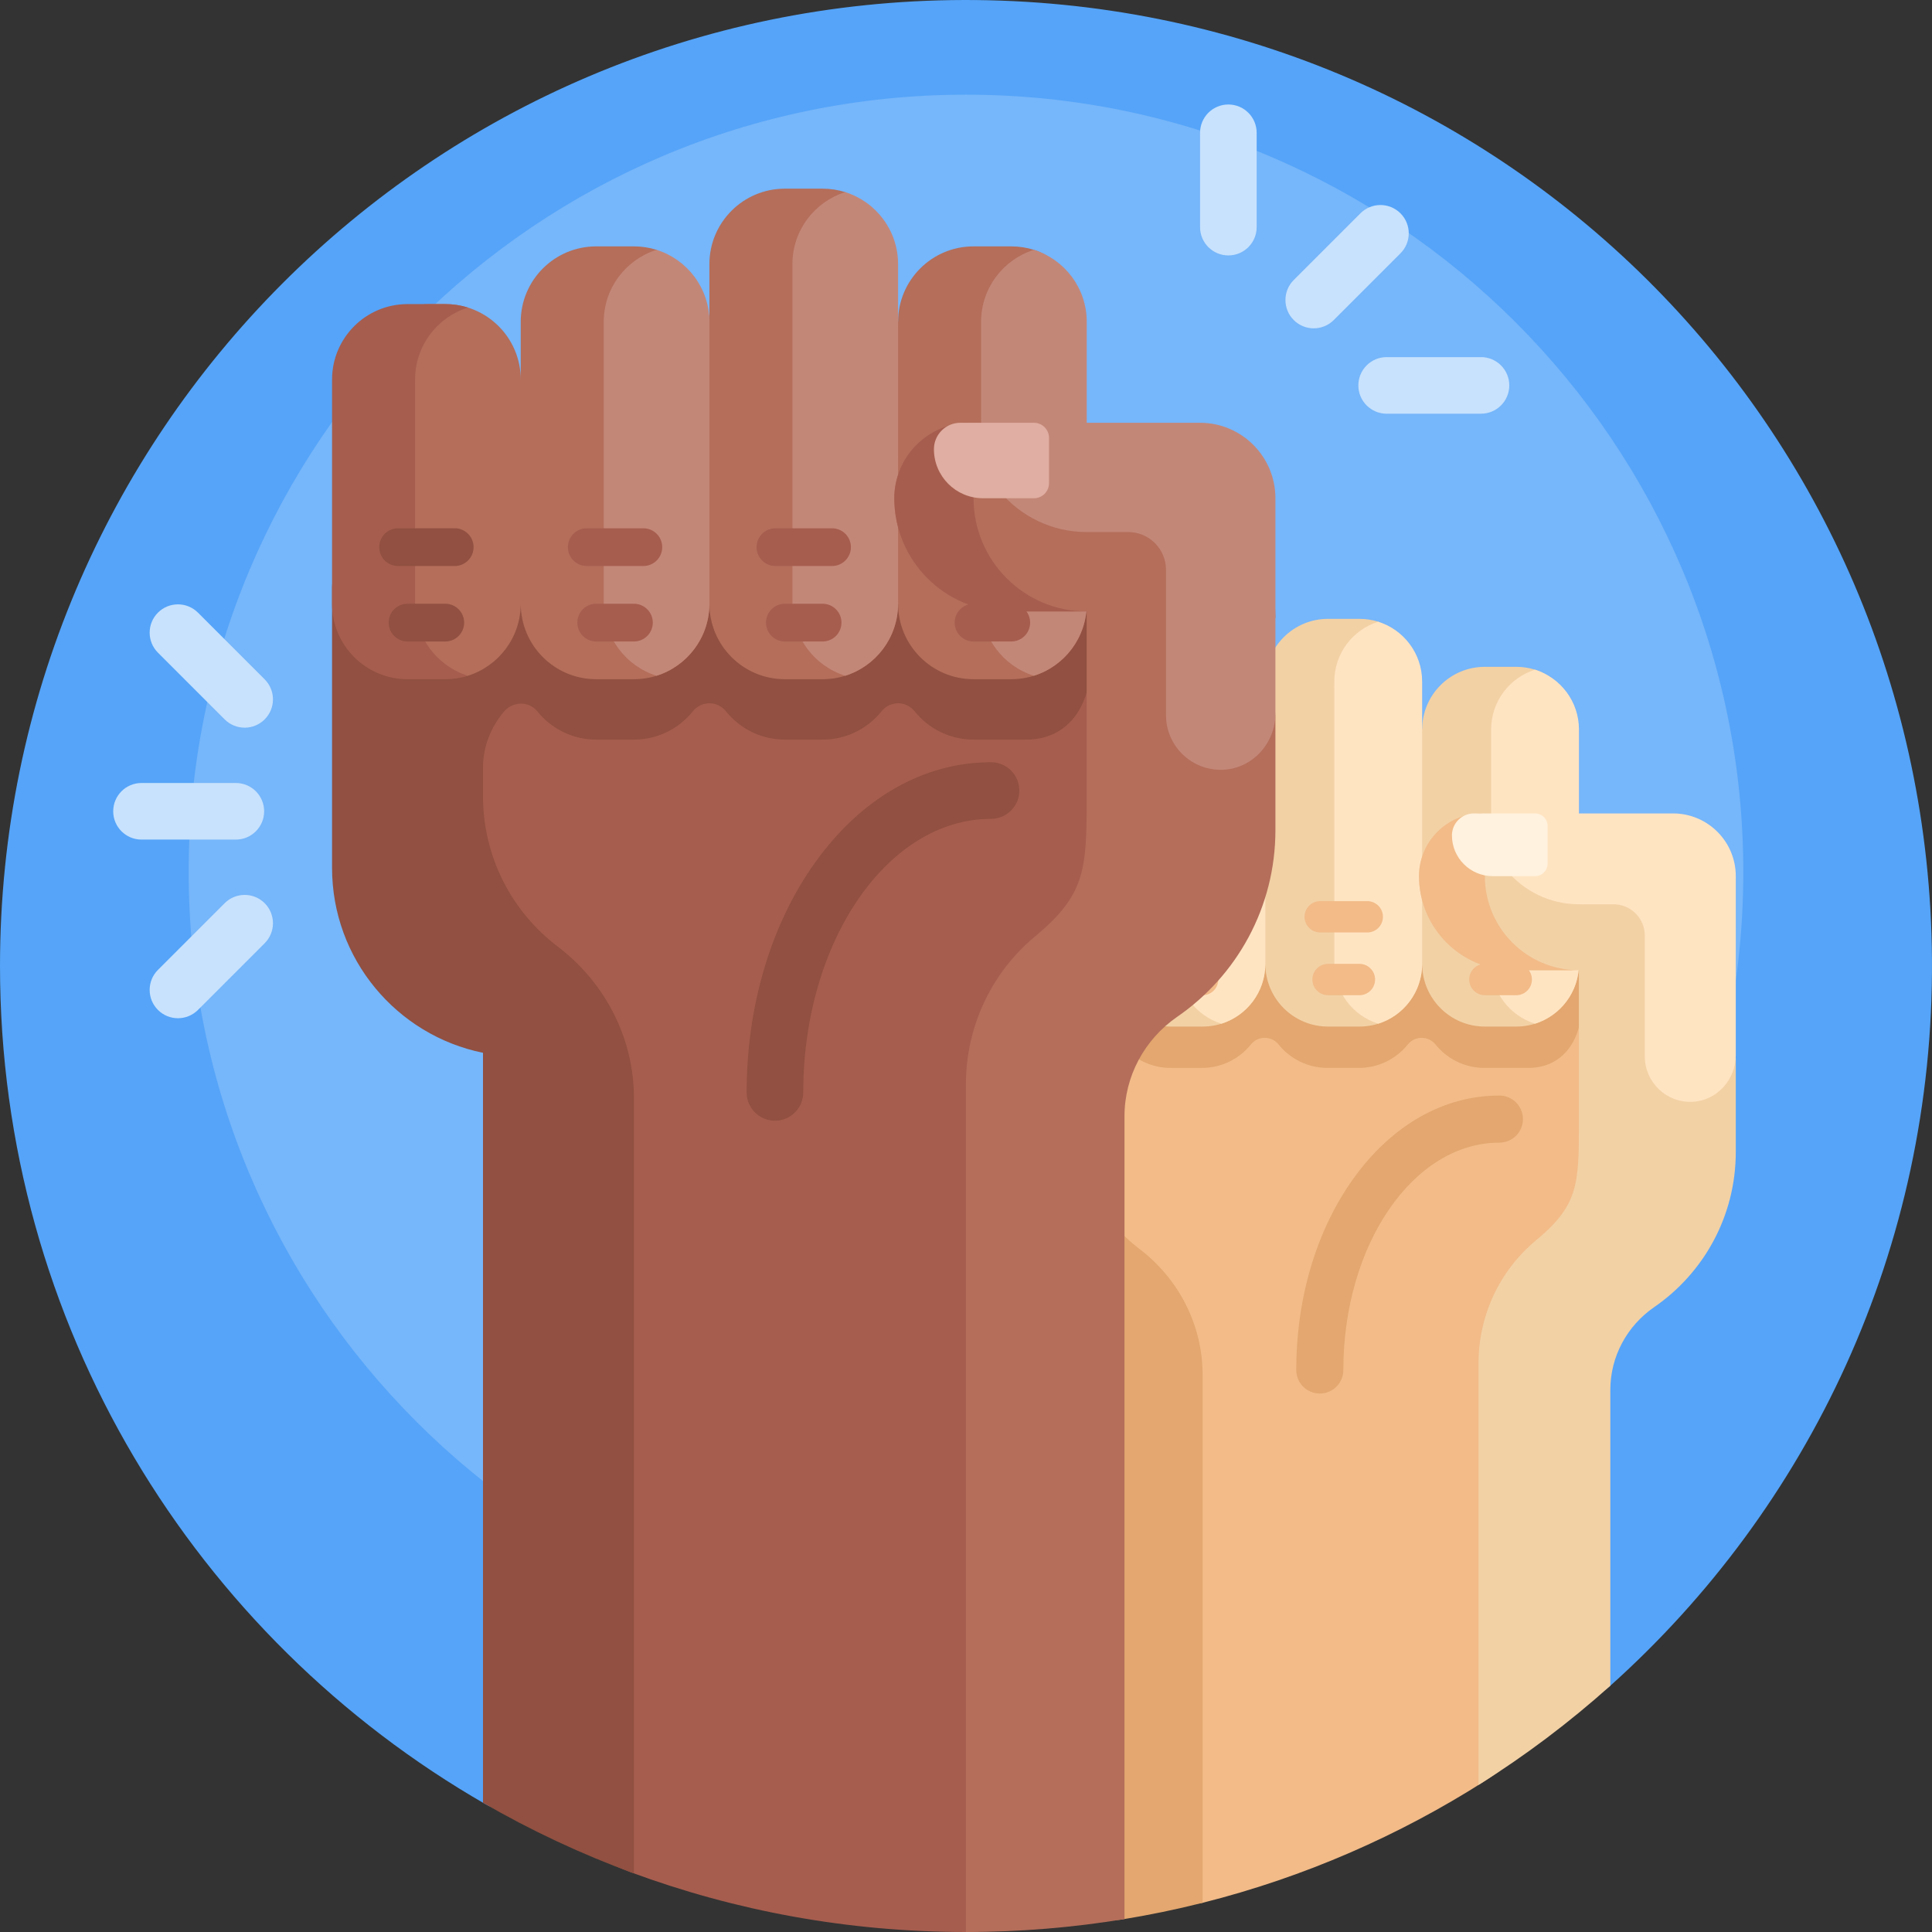 <svg id="Capa_1" enable-background="new 0 0 512 512" height="512" viewBox="0 0 512 512" width="512" xmlns="http://www.w3.org/2000/svg"><rect x="0" y="0" width="512" height="512" fill="#333333" stroke="none"/><g><path d="m0 256c0-141.2 114.316-255.7 255.445-255.999 141.372-.3 255.586 112.848 256.549 254.217.521 76.588-32.591 145.453-85.441 192.698-3.72 3.326-9.065 4.041-13.532 1.816-34.335-17.109-73.054-26.732-114.021-26.732-60.041 0-115.255 20.67-158.913 55.282-3.259 2.584-7.764 2.953-11.371.882-76.913-44.16-128.716-127.113-128.716-222.164z" fill="#55a4f9"/><path d="m462 231.086c0 113.771-92.229 206-206 206s-206-92.229-206-206 92.229-206 206-206 206 92.229 206 206z" fill="#76b6fa"/><path d="m62.5 222.5h-25c-4.142 0-7.5-3.358-7.5-7.5s3.358-7.5 7.5-7.5h25c4.142 0 7.5 3.358 7.5 7.5s-3.358 7.5-7.5 7.5zm-2.964 16.858-17.678 17.678c-2.929 2.929-2.929 7.678 0 10.607 2.929 2.929 7.678 2.929 10.607 0l17.678-17.678c2.929-2.929 2.929-7.678 0-10.607-2.93-2.929-7.679-2.929-10.607 0zm-7.072-77c-2.929-2.929-7.678-2.929-10.607 0s-2.929 7.678 0 10.607l17.678 17.678c2.929 2.929 7.678 2.929 10.607 0 2.929-2.929 2.929-7.678 0-10.607zm318.674-105.827c-2.929-2.929-7.678-2.929-10.607 0l-17.678 17.678c-2.929 2.929-2.929 7.678 0 10.607 2.929 2.929 7.678 2.929 10.607 0l17.678-17.678c2.929-2.929 2.929-7.678 0-10.607zm-45.608-28.839c-4.142 0-7.5 3.358-7.5 7.5v25c0 4.142 3.358 7.5 7.5 7.5s7.5-3.358 7.5-7.5v-25c0-4.142-3.358-7.5-7.5-7.5zm66.947 66.947h-25c-4.142 0-7.5 3.358-7.5 7.5s3.358 7.5 7.5 7.5h25c4.142 0 7.5-3.358 7.5-7.5s-3.358-7.5-7.5-7.5z" fill="#c8e2fd"/><path d="m363.918 260.082c0 2.307-1.87 4.177-4.177 4.177h-8.355c-2.307 0-4.177-1.87-4.177-4.177s1.87-4.177 4.177-4.177h8.355c2.306 0 4.177 1.87 4.177 4.177zm-2.089-20.887h-12.532c-2.307 0-4.177 1.87-4.177 4.177s1.87 4.177 4.177 4.177h12.532c2.307 0 4.177-1.87 4.177-4.177s-1.87-4.177-4.177-4.177zm39.686 16.71h-8.355c-2.307 0-4.177 1.87-4.177 4.177s1.87 4.177 4.177 4.177h8.355c2.307 0 4.177-1.87 4.177-4.177.001-2.307-1.87-4.177-4.177-4.177zm2.089-16.71h-12.532c-2.307 0-4.177 1.87-4.177 4.177s1.87 4.177 4.177 4.177h12.532c2.307 0 4.177-1.87 4.177-4.177s-1.87-4.177-4.177-4.177z" fill="#f2bb88"/><path d="m457.506 247.117v58.182c0 21.714-19.696 40.186-39.065 47.032v74.038c0 18.423-9.329 35.639-24.857 45.554-22.762 14.534-47.977 25.568-74.884 32.342-7.007 1.764-28.26-10.143-28.26-16.244v-133.684c-18.969-3.851-31.584-20.621-31.584-40.727v-66.493c0-9.181 7.443-16.623 16.623-16.623h165.403c9.182-.001 16.624 7.442 16.624 16.623z" fill="#f2bb88"/><path d="m403.59 296.571c0 3.443-2.791 6.234-6.234 6.234-22.807 0-41.361 27.032-41.361 60.26 0 3.443-2.791 6.234-6.234 6.234s-6.234-2.791-6.234-6.234c0-19.066 5.362-37.056 15.097-50.657 10.187-14.232 23.942-22.07 38.732-22.07 3.443 0 6.234 2.791 6.234 6.233zm-151.59-56.819.208 73.858c0 20.106 14.278 36.876 33.247 40.727v144.272c0 6.266 5.602 11.088 11.787 10.086 7.26-1.176 14.418-2.657 21.459-4.43v-139.958c0-13.155-6.318-25.414-16.795-33.369-9.996-7.589-16.452-19.601-16.452-33.12v-9.291c0-4.083 1.418-8.039 4.012-11.192l.304-.37c1.942-2.361 5.614-2.47 7.546-.099 3.05 3.743 7.697 6.134 12.901 6.134h8.317c5.249 0 9.93-2.431 12.978-6.229 1.867-2.325 5.444-2.325 7.311 0 3.048 3.797 7.729 6.228 12.978 6.228h8.317c5.249 0 9.93-2.431 12.978-6.229 1.853-2.308 5.458-2.308 7.311 0 3.049 3.798 7.729 6.229 12.978 6.229h11.644c9.187 0 14.139-7.447 14.139-16.634 0 0 .648-24.239.816-25.066l-.208-1.548h-167.776zm167.984 1.548.016.115c0-.13-.005-.164-.016-.115z" fill="#e3a76f"/><path d="m460 258.58-41.558-3.151c0 9.181-7.443 16.623-16.623 16.623h-8.312c-9.181 0-16.623-7.443-16.623-16.623 0 9.181-7.443 16.623-16.623 16.623h-8.312c-9.181 0-16.623-7.443-16.623-16.623 0 9.181-7.443 16.623-16.623 16.623h-8.312c-9.181 0-16.623-7.443-16.623-16.623 0 7.459-4.913 13.771-11.68 15.876-1.562.486-8.268-.084-8.268-.084-9.181 0-16.623-6.611-16.623-15.792v-49.381c0-9.181 7.443-16.623 16.623-16.623h3.325c9.181 0 16.623 7.443 16.623 16.623v-12.712c0-9.181 7.443-16.623 16.623-16.623h8.312c1.738 0 3.413.267 4.987.761.736.231-.688 2.824 0 3.15 5.616 2.668 11.636 6.081 11.636 12.712v-12.712c0-9.181 7.443-16.623 16.623-16.623h8.312c1.738 0 3.413.267 4.987.761.843.265.883 3.005 1.662 3.395 5.454 2.727 8.312 6.786 8.312 13.299l1.662 11.881c0-9.181 7.443-16.623 16.623-16.623h8.312c1.738 0 3.413.267 4.987.761 6.744 2.118 8.312 8.419 8.312 15.862v37.158c0-2.295 5.922-3.443 9.818-3.873 18.784-2.077 35.064 13.059 35.064 31.958z" fill="#f2d1a5"/><path d="m282.13 271.291c-1.574.494-3.25.761-4.987.761h-8.312c-9.181 0-16.623-7.443-16.623-16.623v-49.381c0-9.181 7.443-16.623 16.623-16.623h8.312c1.738 0 3.413.267 4.987.761-6.744 2.118-11.636 8.419-11.636 15.862v49.381c-.001 7.443 4.892 13.743 11.636 15.862z" fill="#f2bb88"/><path d="m281.299 259.584c0 2.295-1.861 4.156-4.156 4.156h-8.312c-2.295 0-4.156-1.861-4.156-4.156s1.861-4.156 4.156-4.156h8.312c2.295.001 4.156 1.861 4.156 4.156zm-2.078-20.779h-12.468c-2.295 0-4.156 1.861-4.156 4.156s1.861 4.156 4.156 4.156h12.468c2.295 0 4.156-1.861 4.156-4.156s-1.861-4.156-4.156-4.156z" fill="#e3a76f"/><path d="m335.325 193.335v62.093c0 7.443-4.892 13.744-11.636 15.862-6.744-2.118-11.636-8.419-11.636-15.862v-62.093c0-7.443 4.892-13.744 11.636-15.862 6.744 2.119 11.636 8.419 11.636 15.862zm71.48-15.862c-6.744 2.118-11.636 8.419-11.636 15.862v62.093c0 7.443 4.892 13.744 11.636 15.862 6.744-2.118 11.636-8.419 11.636-15.862v-62.093c.001-7.443-4.892-13.743-11.636-15.862zm-41.558-12.712c-6.744 2.118-11.636 8.419-11.636 15.862v74.805c0 7.443 4.892 13.744 11.636 15.862 6.744-2.118 11.636-8.419 11.636-15.862v-74.805c0-7.443-4.892-13.743-11.636-15.862z" fill="#ffe4c2"/><path d="m460 280.558v24.741c0 17.052-8.558 32.105-21.613 41.098-7.235 4.984-11.633 13.138-11.633 21.923v78.417c-10.849 9.718-22.531 18.525-34.927 26.299v-111.788c0-12.559 5.547-24.499 15.21-32.52 11.019-9.148 11.387-14.638 11.387-30.078v-41.525h-17.437c-13.771 0-24.935-11.164-24.935-24.935 0-9.181 7.443-14.961 16.623-14.961h50.701c9.181 0 14.13 5.78 14.13 14.961z" fill="#f2d1a5"/><path d="m418.441 257.124h-17.455c-13.771 0-24.935-11.164-24.935-24.935 0-9.181 7.443-16.623 16.623-16.623 0 0 .831 7.443.831 16.623.002 13.771 11.165 24.935 24.936 24.935z" fill="#f2bb88"/><path d="m460 232.189v47.419c0 6.489-4.987 12.073-11.469 12.379-6.921.326-12.635-5.189-12.635-12.038v-32c0-4.59-3.721-8.312-8.312-8.312h-9.143c-7.71 0-14.603-3.499-19.176-8.996-4.978-5.983-.628-15.074 7.156-15.074h36.955c9.181-.001 16.624 7.441 16.624 16.622z" fill="#ffe4c2"/><path d="m410.13 218.89v9.974c0 1.836-1.488 3.325-3.325 3.325h-11.221c-5.968 0-10.805-4.838-10.805-10.805 0-3.213 2.605-5.818 5.818-5.818h16.208c1.836 0 3.325 1.488 3.325 3.324z" fill="#fff2de"/><path d="m322.857 259.584c0 2.295-1.861 4.156-4.156 4.156h-8.312c-2.295 0-4.156-1.861-4.156-4.156s1.861-4.156 4.156-4.156h8.312c2.295.001 4.156 1.861 4.156 4.156zm-2.078-20.779h-12.468c-2.295 0-4.156 1.861-4.156 4.156s1.861 4.156 4.156 4.156h12.468c2.295 0 4.156-1.861 4.156-4.156s-1.861-4.156-4.156-4.156zm39.481 16.624h-8.312c-2.295 0-4.156 1.861-4.156 4.156s1.861 4.156 4.156 4.156h8.312c2.295 0 4.156-1.861 4.156-4.156s-1.861-4.156-4.156-4.156zm2.078-16.624h-12.468c-2.295 0-4.156 1.861-4.156 4.156s1.861 4.156 4.156 4.156h12.468c2.295 0 4.156-1.861 4.156-4.156s-1.861-4.156-4.156-4.156zm39.48 16.624h-8.312c-2.295 0-4.156 1.861-4.156 4.156s1.861 4.156 4.156 4.156h8.312c2.295 0 4.156-1.861 4.156-4.156s-1.861-4.156-4.156-4.156z" fill="#f2bb88"/><path d="m335 150v70c0 26.124-23.696 48.349-47 56.586v193.497c0 23.015-8.556 41.879-31.571 41.917-.143 0-.286 0-.429 0-31.234 0-61.161-5.594-88.835-15.833-23.554-8.716-33.165-31.214-33.165-56.329v-160.839c-22.822-4.633-38-24.81-38-48.999v-80c0-11.046 8.954-20 20-20h199c11.046 0 20 8.954 20 20z" fill="#a65d4e"/><path d="m270.131 209.5c0 4.142-3.358 7.5-7.5 7.5-27.439 0-49.763 32.523-49.763 72.5 0 4.142-3.358 7.5-7.5 7.5s-7.5-3.358-7.5-7.5c0-22.938 6.451-44.583 18.164-60.947 12.257-17.123 28.806-26.553 46.599-26.553 4.142 0 7.5 3.358 7.5 7.5zm-170.237-65.5c-6.569 0-11.894 5.325-11.894 11.894v74.106c0 24.189 17.178 44.367 40 48.999v198.752c12.685 7.338 26.059 13.619 40 18.722v-205.48c0-15.827-7.601-30.577-20.207-40.147-12.027-9.13-19.793-23.581-19.793-39.846v-7.682c0-5.358 2.018-10.461 5.43-14.593.015-.019.031-.037.046-.056 2.308-2.816 6.639-3.001 8.918-.161 3.665 4.568 9.294 7.492 15.606 7.492h10c6.311 0 11.939-2.923 15.605-7.489 2.286-2.848 6.504-2.848 8.791 0 3.665 4.566 9.293 7.489 15.604 7.489h10c6.311 0 11.939-2.923 15.605-7.489 2.286-2.848 6.504-2.848 8.791 0 3.665 4.566 9.293 7.489 15.604 7.489h14c11.046 0 17-8.954 17-20 0 0 .779-29.144.981-30.139l-.25-1.861zm190.087 1.861.019.139c0-.157-.006-.199-.019-.139z" fill="#915041"/><path d="m338 163.791-50-3.791c0 11.046-8.954 20-20 20h-10c-11.046 0-20-8.954-20-20 0 11.046-8.954 20-20 20h-10c-11.046 0-20-8.954-20-20 0 11.046-8.954 20-20 20h-10c-11.046 0-20-8.954-20-20 0 8.975-5.911 16.569-14.053 19.101-1.878.584-9.947-.101-9.947-.101-11.046 0-20-7.954-20-19v-59.412c0-11.046 8.954-20 20-20h4c11.046 0 20 8.954 20 20v-15.294c0-11.046 8.954-20 20-20h10c2.09 0 4.106.321 6 .916.885.278-.828 3.397 0 3.79 6.757 3.21 14 7.316 14 15.294v-15.294c0-11.046 8.954-20 20-20h10c2.09 0 4.106.321 6 .916 1.014.319 1.062 3.616 2 4.084 6.562 3.281 10 8.164 10 16l2 14.294c0-11.046 8.954-20 20-20h10c2.09 0 4.106.321 6 .916 8.114 2.549 10 10.129 10 19.084v44.706c0-2.761 7.125-4.142 11.813-4.66 22.6-2.496 42.187 15.714 42.187 38.451z" fill="#b46e5a"/><path d="m124 179.084c-1.894.595-3.91.916-6 .916h-10c-11.046 0-20-8.954-20-20v-59.412c0-11.046 8.954-20 20-20h10c2.09 0 4.106.321 6 .916-8.114 2.549-14 10.129-14 19.084v59.412c0 8.955 5.886 16.536 14 19.084z" fill="#a65d4e"/><path d="m123 165c0 2.761-2.239 5-5 5h-10c-2.761 0-5-2.239-5-5s2.239-5 5-5h10c2.761 0 5 2.239 5 5zm-2.5-25h-15c-2.761 0-5 2.239-5 5s2.239 5 5 5h15c2.761 0 5-2.239 5-5s-2.239-5-5-5z" fill="#915041"/><path d="m188 85.294v74.706c0 8.955-5.886 16.536-14 19.084-8.114-2.549-14-10.129-14-19.084v-74.706c0-8.955 5.886-16.536 14-19.084 8.114 2.549 14 10.129 14 19.084zm86-19.084c-8.114 2.549-14 10.129-14 19.084v74.706c0 8.955 5.886 16.536 14 19.084 8.114-2.549 14-10.129 14-19.084v-74.706c0-8.955-5.886-16.535-14-19.084zm-50-15.294c-8.114 2.549-14 10.129-14 19.084v90c0 8.955 5.886 16.536 14 19.084 8.114-2.549 14-10.129 14-19.084v-90c0-8.955-5.886-16.536-14-19.084z" fill="#c38778"/><path d="m335 132.04 3 58.194v29.766c0 20.515-10.296 38.626-26.003 49.446-8.705 5.996-13.997 15.806-13.997 26.376v212.749c-13.665 2.255-27.696 3.429-42 3.429-.007 0-.014 0-.021 0v-224.686c0-15.11 6.673-29.475 18.299-39.126 13.258-11.006 13.701-17.611 13.701-36.188v-49.96h-20.979c-16.568 0-30-13.431-30-30 0-11.046 8.954-18 20-18h61c11.046 0 17 6.954 17 18z" fill="#b46e5a"/><path d="m288 162.04h-21c-16.568 0-30-13.431-30-30 0-11.046 8.954-20 20-20 0 0 1 8.954 1 20 0 16.569 13.431 30 30 30z" fill="#a65d4e"/><path d="m173 165c0 2.761-2.239 5-5 5h-10c-2.761 0-5-2.239-5-5s2.239-5 5-5h10c2.761 0 5 2.239 5 5zm-2.5-25h-15c-2.761 0-5 2.239-5 5s2.239 5 5 5h15c2.761 0 5-2.239 5-5s-2.239-5-5-5zm47.5 20h-10c-2.761 0-5 2.239-5 5s2.239 5 5 5h10c2.761 0 5-2.239 5-5s-2.239-5-5-5zm2.5-20h-15c-2.761 0-5 2.239-5 5s2.239 5 5 5h15c2.761 0 5-2.239 5-5s-2.239-5-5-5zm47.5 20h-10c-2.761 0-5 2.239-5 5s2.239 5 5 5h10c2.761 0 5-2.239 5-5s-2.239-5-5-5z" fill="#a65d4e"/><path d="m338 132.04v57.051c0 7.808-6 14.526-13.799 14.893-8.327.392-15.201-6.243-15.201-14.484v-38.5c0-5.523-4.477-10-10-10h-11c-9.276 0-17.569-4.21-23.072-10.824-5.99-7.199-.755-18.136 8.61-18.136h44.462c11.046 0 20 8.954 20 20z" fill="#c38778"/><path d="m278 116.04v12c0 2.209-1.791 4-4 4h-13.5c-7.18 0-13-5.82-13-13 0-3.866 3.134-7 7-7h19.5c2.209 0 4 1.791 4 4z" fill="#e0aea2"/></g></svg>